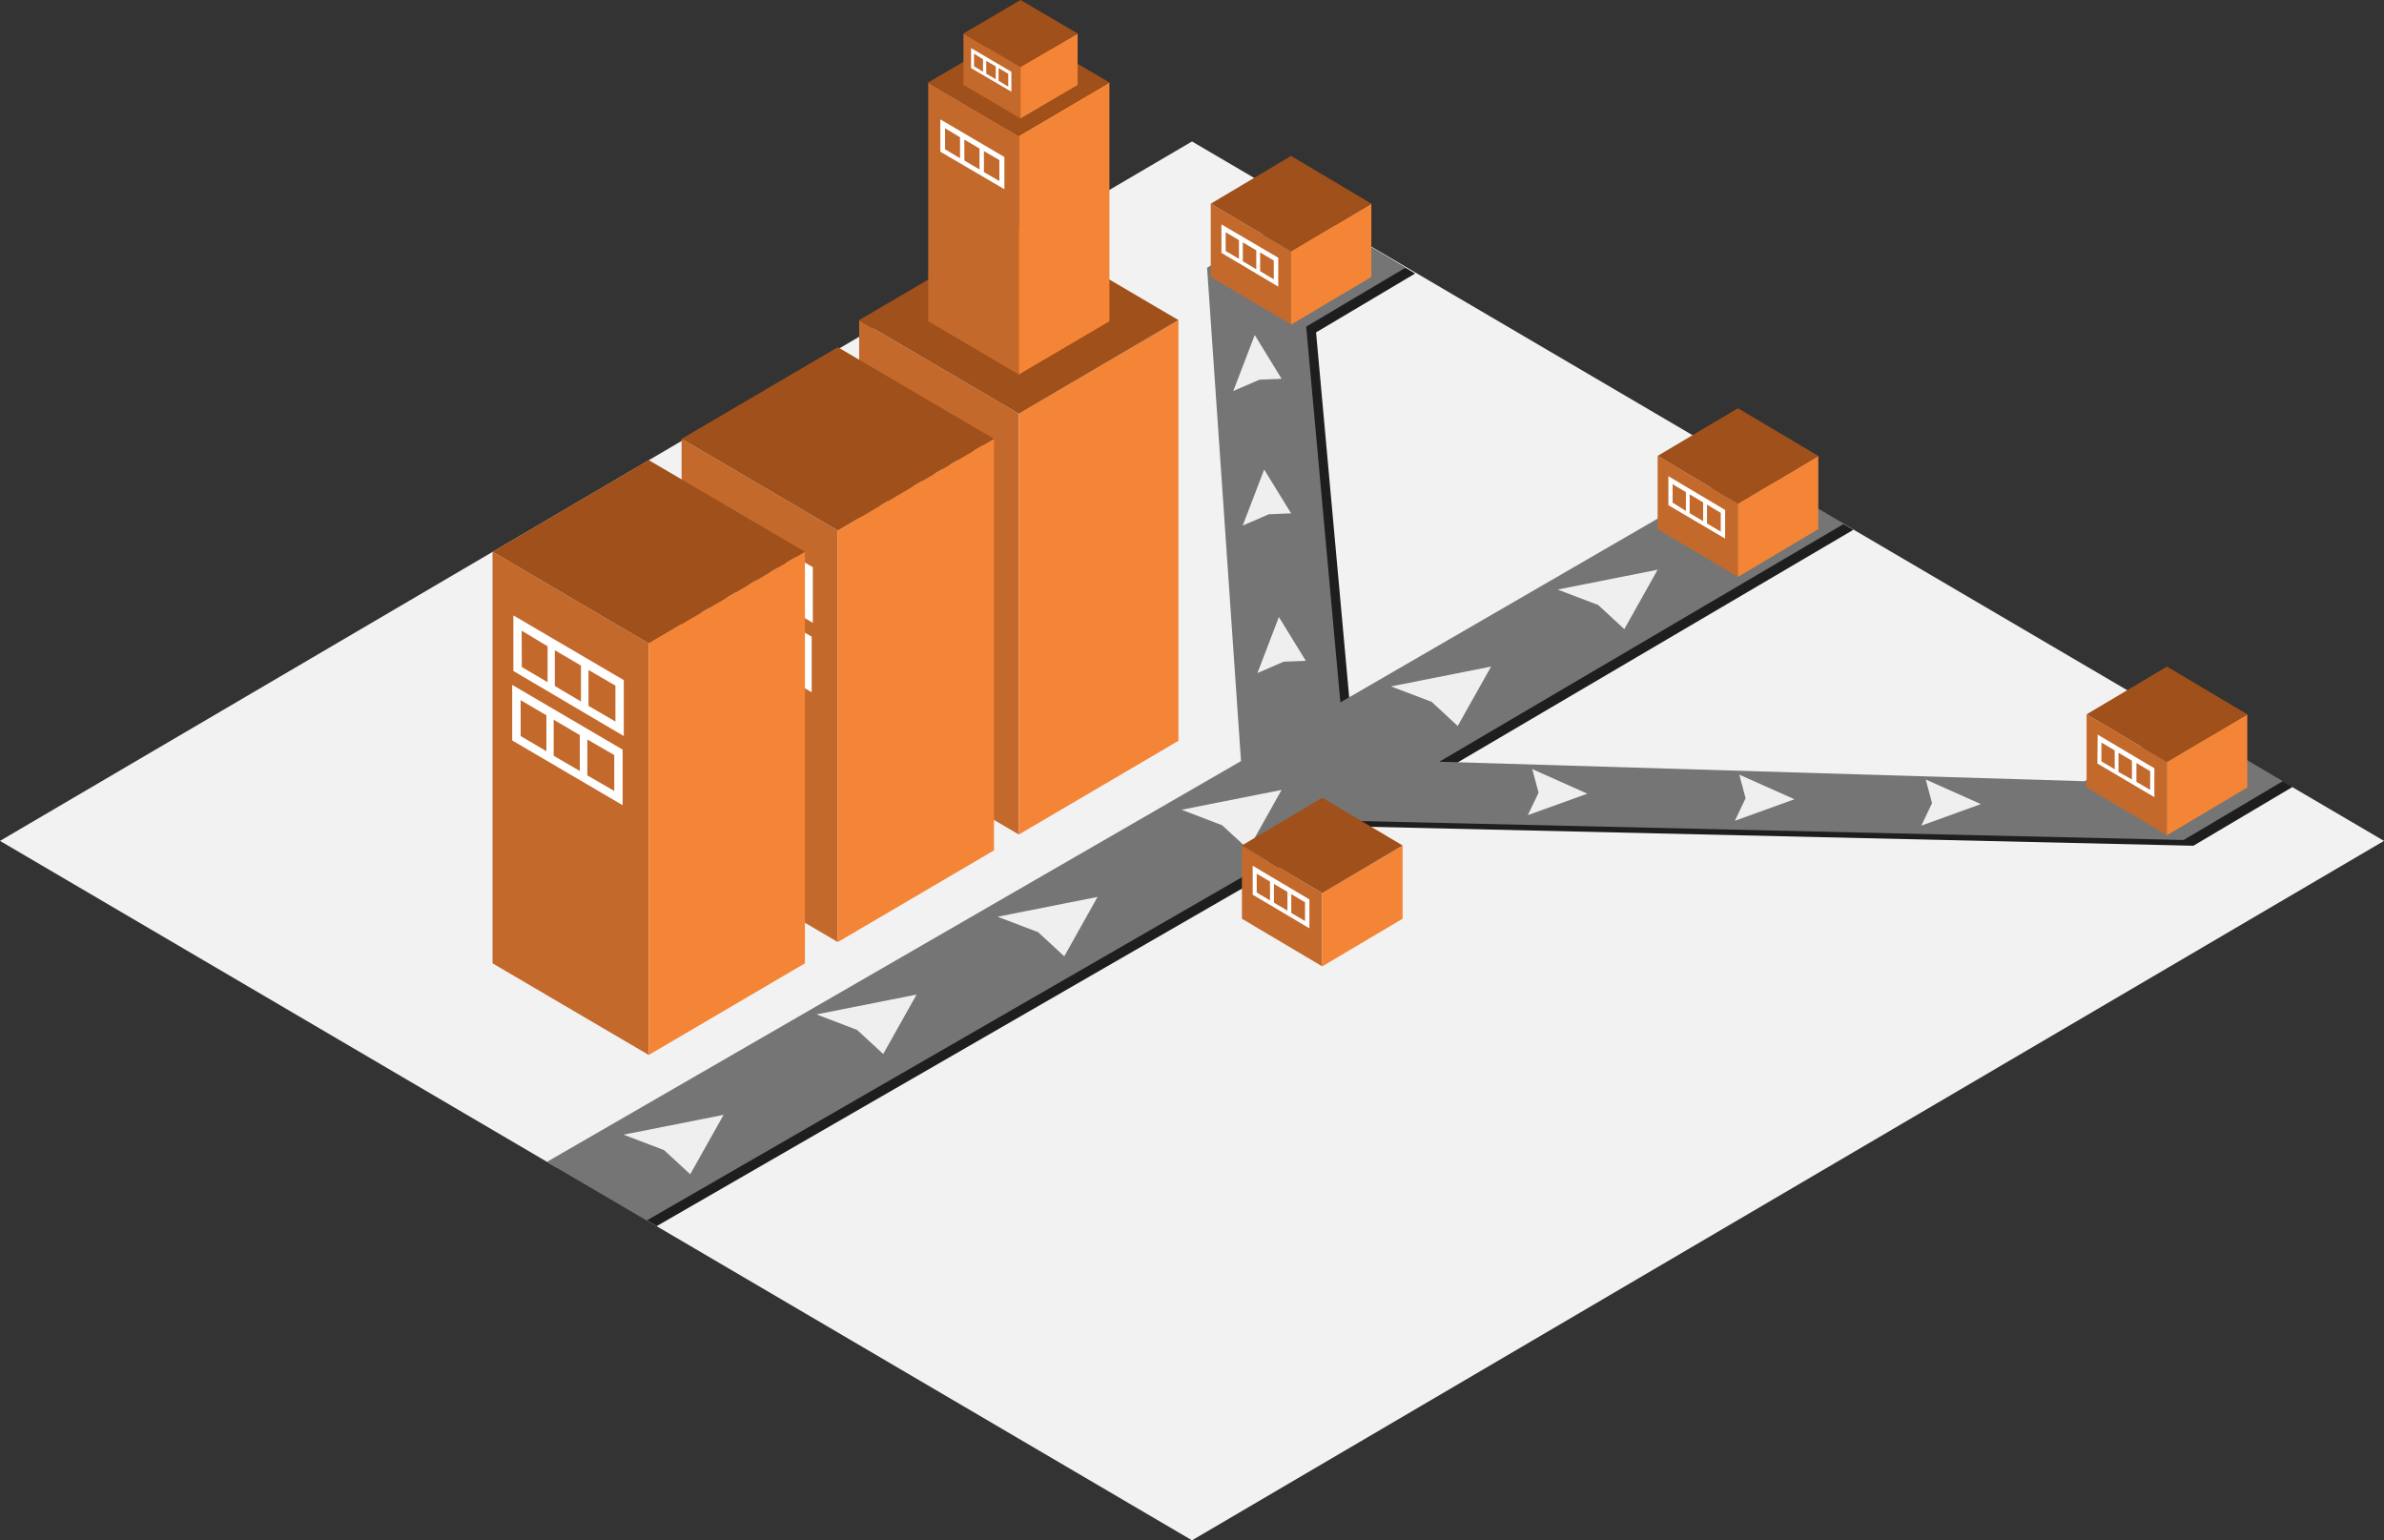 <svg xmlns="http://www.w3.org/2000/svg" viewBox="0 0 265.58 171.6"><rect x="0" y="0" width="265.58" height="171.6" fill="#333333" stroke="none"/><defs><style>.a{fill:#f2f2f2;}.b{fill:#1e1e1e;}.c{fill:#757575;}.d{fill:#c4692c;}.e{fill:#f58536;}.f{fill:#a0501a;}.g{fill:#fff;}.h{fill:#efefef;}</style></defs><title>Asset 81</title><polygon class="a" points="132.79 15.76 0 93.68 132.79 171.6 265.58 93.68 132.79 15.76"/><polygon class="b" points="244.35 81.11 233.31 87.67 161.43 85.5 206.47 59.02 195.66 52.68 150.41 78.89 146.61 37.03 138.22 32.04 146.61 37.03 157.65 30.47 146.61 23.91 135.56 30.47 135.56 30.47 139.34 85.43 62 130.09 73.15 136.6 150.38 92.06 244.35 94.22 255.39 87.67 244.35 81.11"/><polygon class="c" points="243.26 80.47 232.22 87.03 160.34 84.86 205.38 58.38 194.57 52.04 149.32 78.25 145.51 36.39 137.13 31.4 145.51 36.39 156.56 29.83 145.51 23.27 134.47 29.83 134.47 29.83 138.25 84.79 60.91 129.45 72.06 135.96 149.29 91.42 243.26 93.58 254.3 87.03 243.26 80.47"/><polygon class="d" points="143.83 36.16 134.88 30.85 134.88 22.69 143.83 28 143.83 36.16"/><polygon class="e" points="143.83 36.16 152.77 30.85 152.77 22.69 143.83 28 143.83 36.16"/><polygon class="f" points="143.83 17.37 134.88 22.69 143.83 28 152.77 22.69 143.83 17.37"/><path class="g" d="M136.07,28.17l6.33,3.76V28.71L136.07,25Zm4.31-.05,1.52.9v2.1l-1.52-.91ZM138.45,27l1.5.89V30l-1.5-.9Zm-1.91-1.13,1.48.88v2.09l-1.48-.88Z"/><polygon class="d" points="241.4 93.05 232.45 87.73 232.45 79.58 241.4 84.89 241.4 93.05"/><polygon class="e" points="241.4 93.05 250.35 87.73 250.35 79.58 241.4 84.89 241.4 93.05"/><polygon class="f" points="241.4 74.26 232.45 79.58 241.4 84.89 250.35 79.58 241.4 74.26"/><path class="g" d="M233.65,85.06,240,88.81V85.59l-6.32-3.75ZM238,85l1.53.91V88L238,87.1ZM236,83.86l1.5.89v2.09L236,86Zm-1.9-1.14,1.48.88v2.1l-1.48-.88Z"/><polygon class="d" points="193.61 64.27 184.66 58.95 184.66 50.79 193.61 56.11 193.61 64.27"/><polygon class="e" points="193.61 64.27 202.56 58.95 202.56 50.79 193.61 56.11 193.61 64.27"/><polygon class="f" points="193.61 45.48 184.66 50.79 193.61 56.11 202.56 50.79 193.61 45.48"/><path class="g" d="M185.86,56.28,192.18,60V56.81l-6.32-3.76Zm4.3-.06,1.53.91v2.09l-1.53-.9Zm-1.93-1.15,1.5.9v2.09l-1.5-.89Zm-1.9-1.13,1.48.88v2.1L186.33,56Z"/><polygon class="h" points="69.46 126.41 80.61 124.2 76.89 130.82 73.98 128.13 69.46 126.41"/><polygon class="h" points="90.96 113.01 102.11 110.8 98.39 117.42 95.48 114.74 90.96 113.01"/><polygon class="h" points="111.13 102.13 122.27 99.92 118.56 106.54 115.65 103.85 111.13 102.13"/><polygon class="h" points="131.63 90.21 142.77 88 139.06 94.62 136.15 91.94 131.63 90.21"/><polygon class="h" points="154.96 76.47 166.11 74.26 162.39 80.88 159.49 78.19 154.96 76.47"/><polygon class="h" points="173.52 65.68 184.66 63.47 180.95 70.09 178.04 67.4 173.52 65.68"/><polygon class="h" points="140.08 74.98 142.47 68.74 145.47 73.62 142.99 73.72 140.08 74.98"/><polygon class="h" points="170.69 85.68 176.83 88.42 170.2 90.81 171.4 88.31 170.69 85.68"/><polygon class="h" points="193.76 86.3 199.9 89.04 193.27 91.44 194.46 88.93 193.76 86.3"/><polygon class="h" points="214.53 86.84 220.67 89.58 214.04 91.98 215.23 89.47 214.53 86.84"/><polygon class="h" points="138.44 58.55 140.83 52.31 143.83 57.19 141.35 57.29 138.44 58.55"/><polygon class="h" points="137.39 43.56 139.78 37.32 142.77 42.2 140.3 42.3 137.39 43.56"/><polygon class="d" points="147.3 107.66 138.35 102.35 138.35 94.19 147.3 99.5 147.3 107.66"/><polygon class="e" points="147.3 107.66 156.25 102.35 156.25 94.19 147.3 99.5 147.3 107.66"/><polygon class="f" points="147.3 88.87 138.35 94.19 147.3 99.5 156.25 94.19 147.3 88.87"/><path class="g" d="M139.55,99.67l6.32,3.75V100.2l-6.32-3.75Zm4.3-.06,1.53.91v2.09l-1.53-.9Zm-1.93-1.14,1.5.89v2.09l-1.5-.89ZM140,97.33l1.48.88v2.1L140,99.43Z"/><polygon class="d" points="113.5 92.97 95.71 82.53 95.71 35.66 113.5 46.09 113.5 92.97"/><path class="g" d="M98,57.15l12.58,7.37V58.19L98,50.81Zm8.56-.11,3,1.77v4.12l-3-1.78Zm-3.84-2.26,3,1.75v4.12l-3-1.75Zm-3.78-2.22,2.94,1.73V58.4l-2.94-1.72Z"/><polygon class="e" points="113.5 92.97 131.28 82.53 131.28 35.66 113.5 46.09 113.5 92.97"/><polygon class="f" points="113.5 25.22 95.71 35.66 113.5 46.09 131.28 35.66 113.5 25.22"/><path class="g" d="M98.09,49.23l12.57,7.37V50.28L98.09,42.9Zm8.55-.11,3,1.78V55l-3-1.77Zm-3.84-2.25,3,1.75v4.11l-3-1.74ZM99,44.64,102,46.37v4.12L99,48.76Z"/><polygon class="d" points="113.5 41.72 103.4 35.79 103.4 9.19 113.5 15.12 113.5 41.72"/><polygon class="e" points="113.5 41.72 123.59 35.79 123.59 9.19 113.5 15.12 113.5 41.72"/><polygon class="f" points="113.5 3.27 103.4 9.19 113.5 15.12 123.59 9.19 113.5 3.27"/><path class="g" d="M104.75,16.9l7.14,4.18V17.49l-7.14-4.19Zm4.86-.07,1.72,1v2.34l-1.72-1Zm-2.18-1.28,1.69,1v2.33l-1.69-1Zm-2.15-1.26,1.67,1v2.34l-1.67-1Z"/><polygon class="d" points="113.69 13.19 107.33 9.46 107.33 3.73 113.69 7.46 113.69 13.19"/><polygon class="e" points="113.69 13.19 120.05 9.46 120.05 3.73 113.69 7.46 113.69 13.19"/><polygon class="f" points="113.69 0 107.33 3.73 113.69 7.46 120.05 3.73 113.69 0"/><path class="g" d="M108.18,7.58l4.49,2.64V8l-4.49-2.64Zm3.06,0,1.08.64V9.65L111.24,9Zm-1.37-.8,1.06.62V8.83l-1.06-.62Zm-1.36-.8,1,.62V8l-1-.62Z"/><polygon class="d" points="93.33 104.95 75.93 94.74 75.93 48.89 93.33 59.1 93.33 104.95"/><path class="g" d="M78.12,69.91l12.3,7.21V70.93l-12.3-7.21Zm8.38-.11,3,1.74v4l-3-1.73Zm-3.76-2.2,2.92,1.71v4l-2.92-1.71ZM79,65.42l2.87,1.69v4L79,69.45Z"/><polygon class="e" points="93.33 104.95 110.73 94.74 110.73 48.89 93.33 59.1 93.33 104.95"/><polygon class="f" points="93.33 38.68 75.93 48.89 93.33 59.1 110.73 48.89 93.33 38.68"/><path class="g" d="M78.26,62.17l12.29,7.21V63.19L78.26,56Zm8.37-.11,3,1.74v4l-3-1.73Zm-3.76-2.2,2.92,1.71v4l-2.92-1.71Zm-3.7-2.18L82,59.37v4l-2.87-1.69Z"/><polygon class="d" points="72.27 117.53 54.87 107.32 54.87 61.47 72.27 71.68 72.27 117.53"/><path class="g" d="M57.06,82.49l12.3,7.21V83.51L57.06,76.3Zm8.37-.11,3,1.74v4l-3-1.74Zm-3.75-2.2,2.91,1.71v4L61.68,84.2ZM58,78l2.87,1.69v4L58,82Z"/><polygon class="e" points="72.27 117.53 89.67 107.32 89.67 61.47 72.27 71.68 72.27 117.53"/><polygon class="f" points="72.27 51.26 54.87 61.47 72.27 71.68 89.67 61.47 72.27 51.26"/><path class="g" d="M57.19,74.75,69.49,82V75.77l-12.3-7.21Zm8.37-.11,3,1.74v4l-3-1.74Zm-3.75-2.2,2.91,1.71v4l-2.91-1.72Zm-3.7-2.18L61,72v4l-2.87-1.69Z"/></svg>